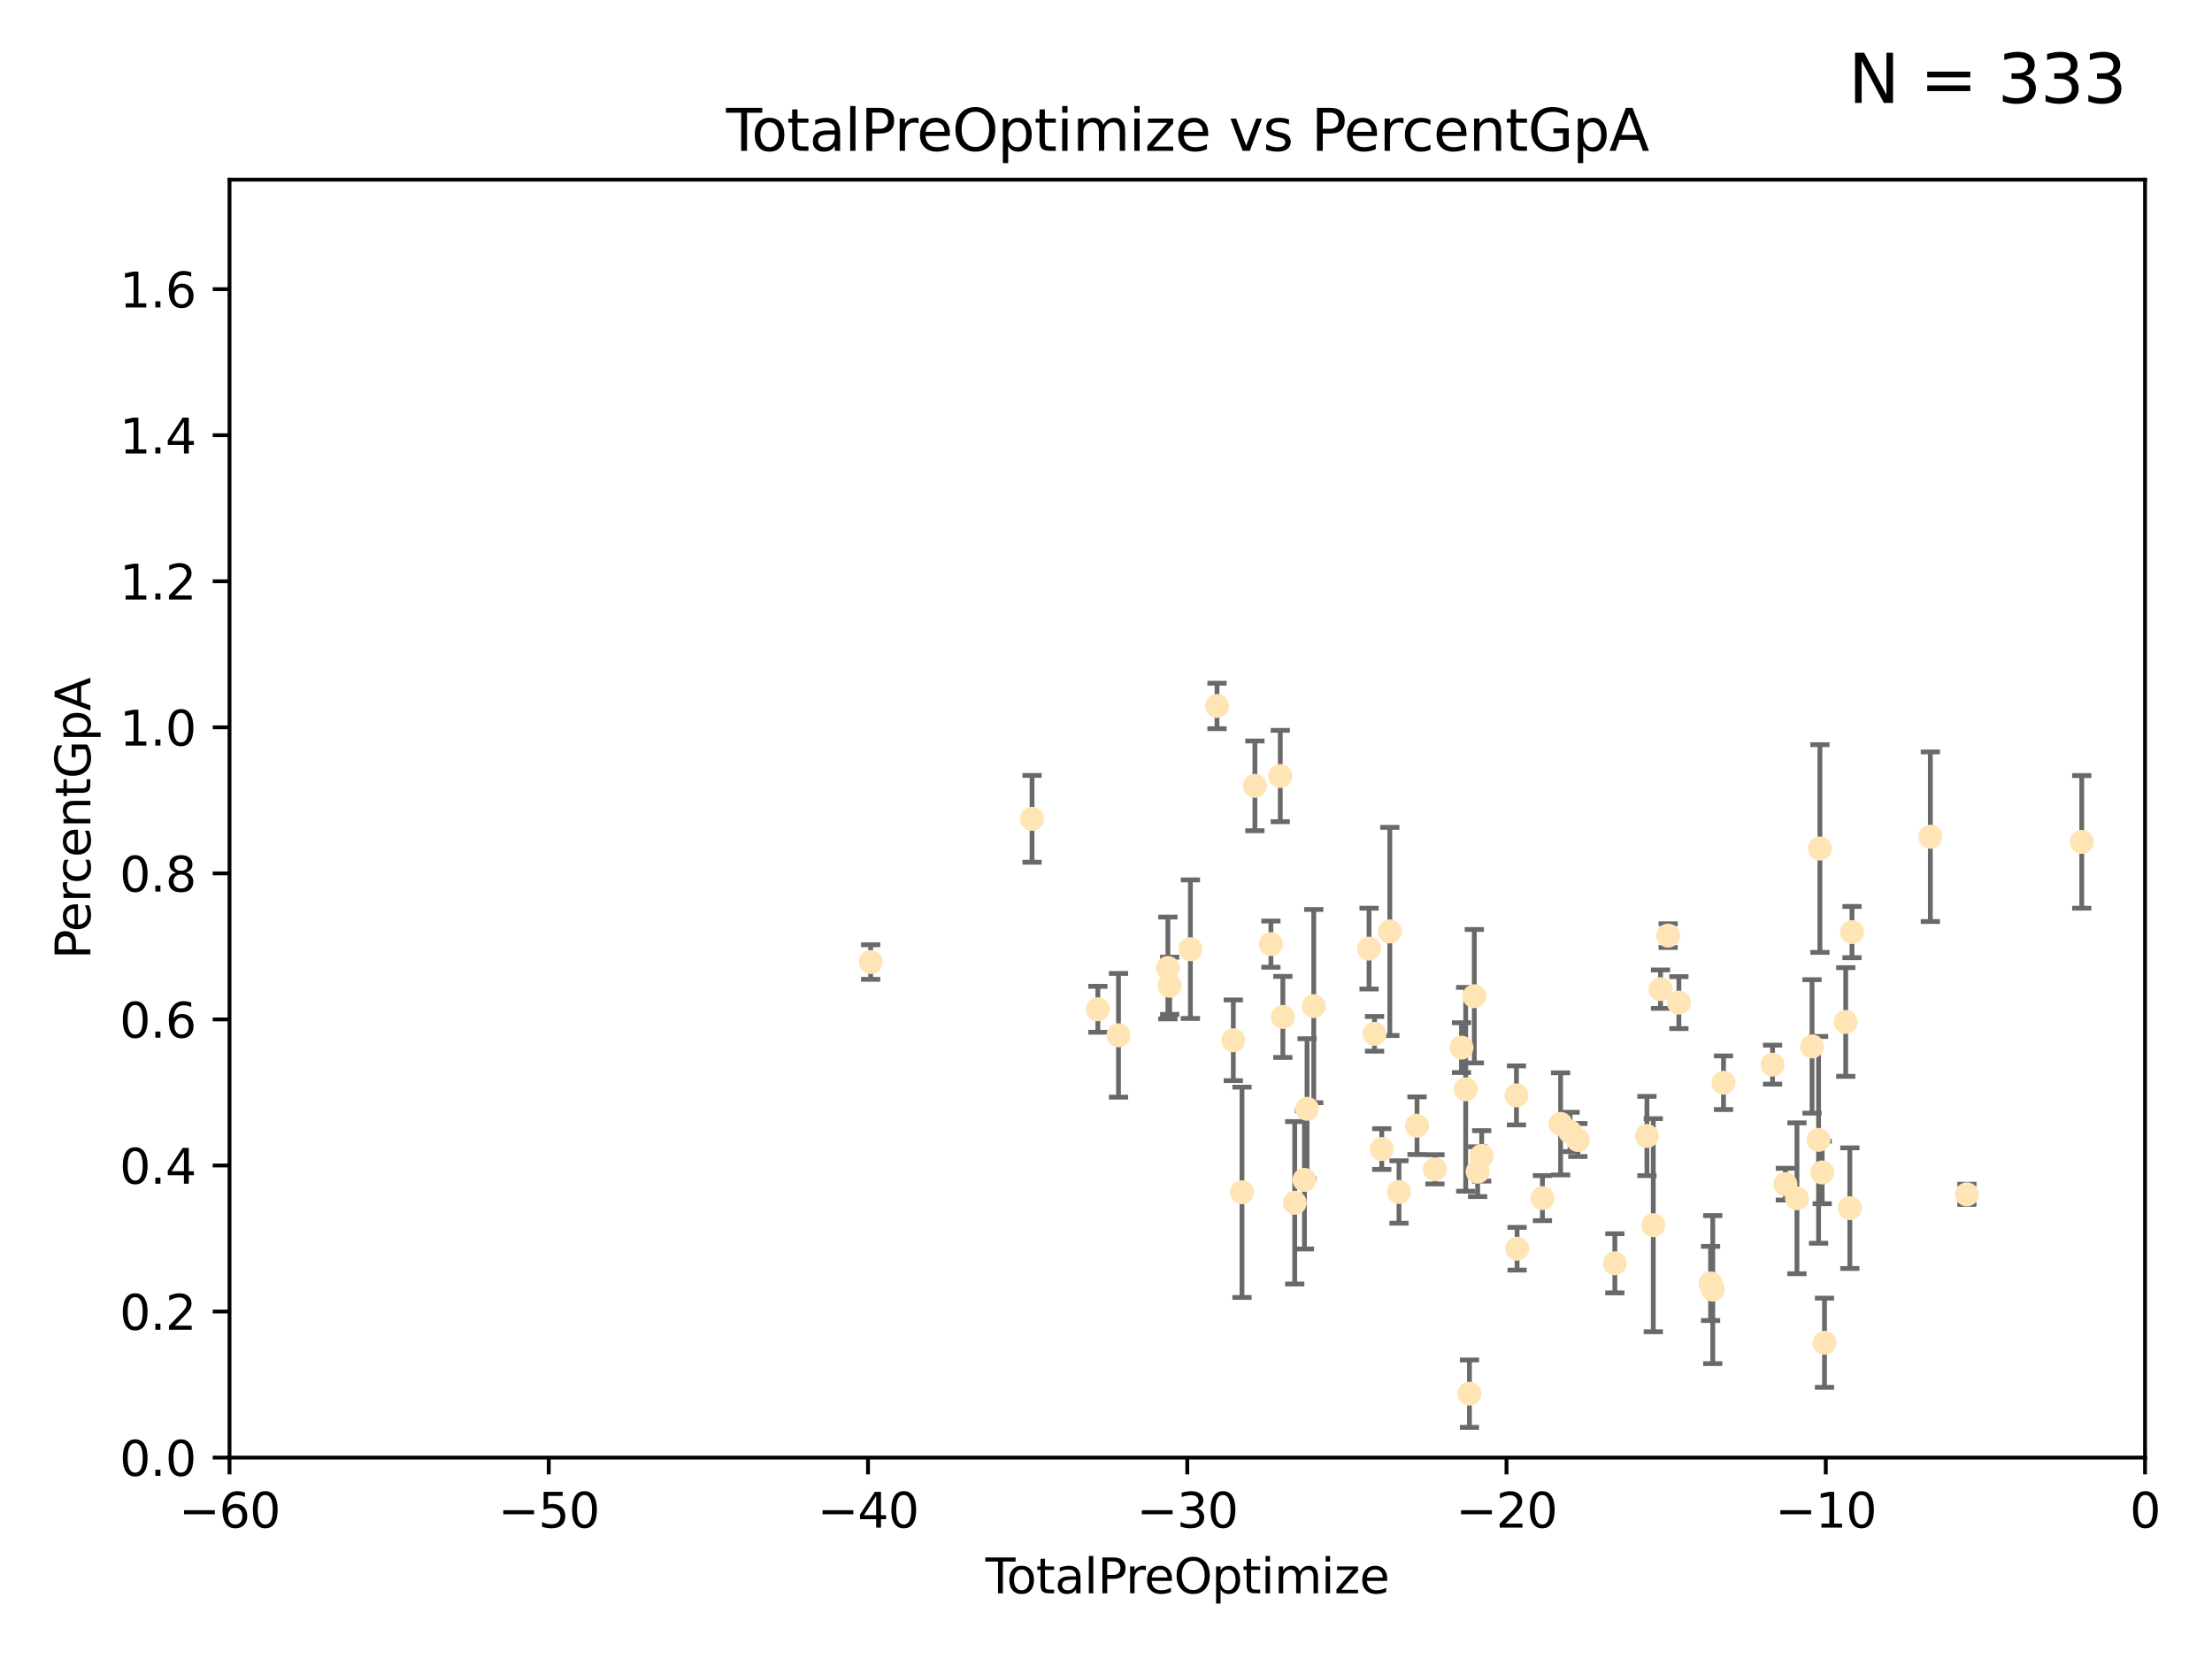 <?xml version="1.0" encoding="utf-8" standalone="no"?>
<!DOCTYPE svg PUBLIC "-//W3C//DTD SVG 1.1//EN"
  "http://www.w3.org/Graphics/SVG/1.1/DTD/svg11.dtd">
<svg xmlns:xlink="http://www.w3.org/1999/xlink" width="460.8pt" height="345.6pt" viewBox="0 0 460.8 345.6" xmlns="http://www.w3.org/2000/svg" version="1.1">
 <defs>
  <style type="text/css">*{stroke-linejoin: round; stroke-linecap: butt}</style>
 </defs>
 <g id="figure_1">
  <g id="patch_1">
   <path d="M 0 345.6 
L 460.8 345.6 
L 460.8 0 
L 0 0 
z
" style="fill: #ffffff"/>
  </g>
  <g id="axes_1">
   <g id="patch_2">
    <path d="M 47.81 303.64 
L 446.85 303.64 
L 446.85 37.422 
L 47.81 37.422 
z
" style="fill: #ffffff"/>
   </g>
   <g id="PathCollection_1">
    <defs>
     <path id="me59d0c3937" d="M 0 1.118 
C 0.297 1.118 0.581 1 0.791 0.791 
C 1 0.581 1.118 0.297 1.118 0 
C 1.118 -0.297 1 -0.581 0.791 -0.791 
C 0.581 -1 0.297 -1.118 0 -1.118 
C -0.297 -1.118 -0.581 -1 -0.791 -0.791 
C -1 -0.581 -1.118 -0.297 -1.118 0 
C -1.118 0.297 -1 0.581 -0.791 0.791 
C -0.581 1 -0.297 1.118 0 1.118 
z
" style="stroke: #ffe4b5"/>
    </defs>
    <g clip-path="url(#pbef6b4d87b)">
     <use xlink:href="#me59d0c3937" x="181.378" y="200.41" style="fill: #ffe4b5; stroke: #ffe4b5"/>
     <use xlink:href="#me59d0c3937" x="214.992" y="170.572" style="fill: #ffe4b5; stroke: #ffe4b5"/>
     <use xlink:href="#me59d0c3937" x="228.701" y="210.251" style="fill: #ffe4b5; stroke: #ffe4b5"/>
     <use xlink:href="#me59d0c3937" x="233.003" y="215.668" style="fill: #ffe4b5; stroke: #ffe4b5"/>
     <use xlink:href="#me59d0c3937" x="243.292" y="201.648" style="fill: #ffe4b5; stroke: #ffe4b5"/>
     <use xlink:href="#me59d0c3937" x="243.666" y="205.355" style="fill: #ffe4b5; stroke: #ffe4b5"/>
     <use xlink:href="#me59d0c3937" x="247.983" y="197.733" style="fill: #ffe4b5; stroke: #ffe4b5"/>
     <use xlink:href="#me59d0c3937" x="253.525" y="147.062" style="fill: #ffe4b5; stroke: #ffe4b5"/>
     <use xlink:href="#me59d0c3937" x="256.919" y="216.71" style="fill: #ffe4b5; stroke: #ffe4b5"/>
     <use xlink:href="#me59d0c3937" x="258.728" y="248.376" style="fill: #ffe4b5; stroke: #ffe4b5"/>
     <use xlink:href="#me59d0c3937" x="261.418" y="163.708" style="fill: #ffe4b5; stroke: #ffe4b5"/>
     <use xlink:href="#me59d0c3937" x="264.755" y="196.679" style="fill: #ffe4b5; stroke: #ffe4b5"/>
     <use xlink:href="#me59d0c3937" x="266.703" y="161.658" style="fill: #ffe4b5; stroke: #ffe4b5"/>
     <use xlink:href="#me59d0c3937" x="267.243" y="211.843" style="fill: #ffe4b5; stroke: #ffe4b5"/>
     <use xlink:href="#me59d0c3937" x="269.713" y="250.561" style="fill: #ffe4b5; stroke: #ffe4b5"/>
     <use xlink:href="#me59d0c3937" x="271.74" y="245.796" style="fill: #ffe4b5; stroke: #ffe4b5"/>
     <use xlink:href="#me59d0c3937" x="272.283" y="230.977" style="fill: #ffe4b5; stroke: #ffe4b5"/>
     <use xlink:href="#me59d0c3937" x="273.681" y="209.591" style="fill: #ffe4b5; stroke: #ffe4b5"/>
     <use xlink:href="#me59d0c3937" x="285.198" y="197.61" style="fill: #ffe4b5; stroke: #ffe4b5"/>
     <use xlink:href="#me59d0c3937" x="286.339" y="215.367" style="fill: #ffe4b5; stroke: #ffe4b5"/>
     <use xlink:href="#me59d0c3937" x="287.85" y="239.366" style="fill: #ffe4b5; stroke: #ffe4b5"/>
     <use xlink:href="#me59d0c3937" x="289.526" y="194.035" style="fill: #ffe4b5; stroke: #ffe4b5"/>
     <use xlink:href="#me59d0c3937" x="291.439" y="248.309" style="fill: #ffe4b5; stroke: #ffe4b5"/>
     <use xlink:href="#me59d0c3937" x="295.192" y="234.502" style="fill: #ffe4b5; stroke: #ffe4b5"/>
     <use xlink:href="#me59d0c3937" x="298.923" y="243.594" style="fill: #ffe4b5; stroke: #ffe4b5"/>
     <use xlink:href="#me59d0c3937" x="304.454" y="218.241" style="fill: #ffe4b5; stroke: #ffe4b5"/>
     <use xlink:href="#me59d0c3937" x="305.334" y="226.923" style="fill: #ffe4b5; stroke: #ffe4b5"/>
     <use xlink:href="#me59d0c3937" x="306.112" y="290.323" style="fill: #ffe4b5; stroke: #ffe4b5"/>
     <use xlink:href="#me59d0c3937" x="307.125" y="207.528" style="fill: #ffe4b5; stroke: #ffe4b5"/>
     <use xlink:href="#me59d0c3937" x="307.82" y="244.083" style="fill: #ffe4b5; stroke: #ffe4b5"/>
     <use xlink:href="#me59d0c3937" x="308.661" y="240.789" style="fill: #ffe4b5; stroke: #ffe4b5"/>
     <use xlink:href="#me59d0c3937" x="315.908" y="228.188" style="fill: #ffe4b5; stroke: #ffe4b5"/>
     <use xlink:href="#me59d0c3937" x="316.039" y="260.131" style="fill: #ffe4b5; stroke: #ffe4b5"/>
     <use xlink:href="#me59d0c3937" x="321.32" y="249.59" style="fill: #ffe4b5; stroke: #ffe4b5"/>
     <use xlink:href="#me59d0c3937" x="325.1" y="234.125" style="fill: #ffe4b5; stroke: #ffe4b5"/>
     <use xlink:href="#me59d0c3937" x="327.077" y="235.797" style="fill: #ffe4b5; stroke: #ffe4b5"/>
     <use xlink:href="#me59d0c3937" x="328.7" y="237.487" style="fill: #ffe4b5; stroke: #ffe4b5"/>
     <use xlink:href="#me59d0c3937" x="336.402" y="263.17" style="fill: #ffe4b5; stroke: #ffe4b5"/>
     <use xlink:href="#me59d0c3937" x="343.086" y="236.646" style="fill: #ffe4b5; stroke: #ffe4b5"/>
     <use xlink:href="#me59d0c3937" x="344.41" y="255.233" style="fill: #ffe4b5; stroke: #ffe4b5"/>
     <use xlink:href="#me59d0c3937" x="345.917" y="206.057" style="fill: #ffe4b5; stroke: #ffe4b5"/>
     <use xlink:href="#me59d0c3937" x="347.502" y="194.904" style="fill: #ffe4b5; stroke: #ffe4b5"/>
     <use xlink:href="#me59d0c3937" x="349.743" y="208.863" style="fill: #ffe4b5; stroke: #ffe4b5"/>
     <use xlink:href="#me59d0c3937" x="356.347" y="267.363" style="fill: #ffe4b5; stroke: #ffe4b5"/>
     <use xlink:href="#me59d0c3937" x="356.797" y="268.651" style="fill: #ffe4b5; stroke: #ffe4b5"/>
     <use xlink:href="#me59d0c3937" x="359.036" y="225.551" style="fill: #ffe4b5; stroke: #ffe4b5"/>
     <use xlink:href="#me59d0c3937" x="369.255" y="221.789" style="fill: #ffe4b5; stroke: #ffe4b5"/>
     <use xlink:href="#me59d0c3937" x="371.926" y="246.681" style="fill: #ffe4b5; stroke: #ffe4b5"/>
     <use xlink:href="#me59d0c3937" x="374.339" y="249.629" style="fill: #ffe4b5; stroke: #ffe4b5"/>
     <use xlink:href="#me59d0c3937" x="377.482" y="217.983" style="fill: #ffe4b5; stroke: #ffe4b5"/>
     <use xlink:href="#me59d0c3937" x="378.841" y="237.451" style="fill: #ffe4b5; stroke: #ffe4b5"/>
     <use xlink:href="#me59d0c3937" x="379.121" y="176.762" style="fill: #ffe4b5; stroke: #ffe4b5"/>
     <use xlink:href="#me59d0c3937" x="379.593" y="244.246" style="fill: #ffe4b5; stroke: #ffe4b5"/>
     <use xlink:href="#me59d0c3937" x="380.079" y="279.719" style="fill: #ffe4b5; stroke: #ffe4b5"/>
     <use xlink:href="#me59d0c3937" x="384.499" y="212.898" style="fill: #ffe4b5; stroke: #ffe4b5"/>
     <use xlink:href="#me59d0c3937" x="385.357" y="251.683" style="fill: #ffe4b5; stroke: #ffe4b5"/>
     <use xlink:href="#me59d0c3937" x="385.805" y="194.169" style="fill: #ffe4b5; stroke: #ffe4b5"/>
     <use xlink:href="#me59d0c3937" x="402.125" y="174.306" style="fill: #ffe4b5; stroke: #ffe4b5"/>
     <use xlink:href="#me59d0c3937" x="409.74" y="248.804" style="fill: #ffe4b5; stroke: #ffe4b5"/>
     <use xlink:href="#me59d0c3937" x="433.669" y="175.378" style="fill: #ffe4b5; stroke: #ffe4b5"/>
    </g>
   </g>
   <g id="matplotlib.axis_1">
    <g id="xtick_1">
     <g id="line2d_1">
      <defs>
       <path id="m0349741773" d="M 0 0 
L 0 3.5 
" style="stroke: #000000; stroke-width: 0.8"/>
      </defs>
      <g>
       <use xlink:href="#m0349741773" x="47.81" y="303.64" style="stroke: #000000; stroke-width: 0.8"/>
      </g>
     </g>
     <g id="text_1">
      <!-- −60 -->
      <g transform="translate(37.258 318.238)scale(0.1 -0.1)">
       <defs>
        <path id="DejaVuSans-2212" d="M 678 2272 
L 4684 2272 
L 4684 1741 
L 678 1741 
L 678 2272 
z
" transform="scale(0.016)"/>
        <path id="DejaVuSans-36" d="M 2113 2584 
Q 1688 2584 1439 2293 
Q 1191 2003 1191 1497 
Q 1191 994 1439 701 
Q 1688 409 2113 409 
Q 2538 409 2786 701 
Q 3034 994 3034 1497 
Q 3034 2003 2786 2293 
Q 2538 2584 2113 2584 
z
M 3366 4563 
L 3366 3988 
Q 3128 4100 2886 4159 
Q 2644 4219 2406 4219 
Q 1781 4219 1451 3797 
Q 1122 3375 1075 2522 
Q 1259 2794 1537 2939 
Q 1816 3084 2150 3084 
Q 2853 3084 3261 2657 
Q 3669 2231 3669 1497 
Q 3669 778 3244 343 
Q 2819 -91 2113 -91 
Q 1303 -91 875 529 
Q 447 1150 447 2328 
Q 447 3434 972 4092 
Q 1497 4750 2381 4750 
Q 2619 4750 2861 4703 
Q 3103 4656 3366 4563 
z
" transform="scale(0.016)"/>
        <path id="DejaVuSans-30" d="M 2034 4250 
Q 1547 4250 1301 3770 
Q 1056 3291 1056 2328 
Q 1056 1369 1301 889 
Q 1547 409 2034 409 
Q 2525 409 2770 889 
Q 3016 1369 3016 2328 
Q 3016 3291 2770 3770 
Q 2525 4250 2034 4250 
z
M 2034 4750 
Q 2819 4750 3233 4129 
Q 3647 3509 3647 2328 
Q 3647 1150 3233 529 
Q 2819 -91 2034 -91 
Q 1250 -91 836 529 
Q 422 1150 422 2328 
Q 422 3509 836 4129 
Q 1250 4750 2034 4750 
z
" transform="scale(0.016)"/>
       </defs>
       <use xlink:href="#DejaVuSans-2212"/>
       <use xlink:href="#DejaVuSans-36" x="83.789"/>
       <use xlink:href="#DejaVuSans-30" x="147.412"/>
      </g>
     </g>
    </g>
    <g id="xtick_2">
     <g id="line2d_2">
      <g>
       <use xlink:href="#m0349741773" x="114.317" y="303.64" style="stroke: #000000; stroke-width: 0.8"/>
      </g>
     </g>
     <g id="text_2">
      <!-- −50 -->
      <g transform="translate(103.764 318.238)scale(0.1 -0.1)">
       <defs>
        <path id="DejaVuSans-35" d="M 691 4666 
L 3169 4666 
L 3169 4134 
L 1269 4134 
L 1269 2991 
Q 1406 3038 1543 3061 
Q 1681 3084 1819 3084 
Q 2600 3084 3056 2656 
Q 3513 2228 3513 1497 
Q 3513 744 3044 326 
Q 2575 -91 1722 -91 
Q 1428 -91 1123 -41 
Q 819 9 494 109 
L 494 744 
Q 775 591 1075 516 
Q 1375 441 1709 441 
Q 2250 441 2565 725 
Q 2881 1009 2881 1497 
Q 2881 1984 2565 2268 
Q 2250 2553 1709 2553 
Q 1456 2553 1204 2497 
Q 953 2441 691 2322 
L 691 4666 
z
" transform="scale(0.016)"/>
       </defs>
       <use xlink:href="#DejaVuSans-2212"/>
       <use xlink:href="#DejaVuSans-35" x="83.789"/>
       <use xlink:href="#DejaVuSans-30" x="147.412"/>
      </g>
     </g>
    </g>
    <g id="xtick_3">
     <g id="line2d_3">
      <g>
       <use xlink:href="#m0349741773" x="180.823" y="303.64" style="stroke: #000000; stroke-width: 0.8"/>
      </g>
     </g>
     <g id="text_3">
      <!-- −40 -->
      <g transform="translate(170.271 318.238)scale(0.1 -0.1)">
       <defs>
        <path id="DejaVuSans-34" d="M 2419 4116 
L 825 1625 
L 2419 1625 
L 2419 4116 
z
M 2253 4666 
L 3047 4666 
L 3047 1625 
L 3713 1625 
L 3713 1100 
L 3047 1100 
L 3047 0 
L 2419 0 
L 2419 1100 
L 313 1100 
L 313 1709 
L 2253 4666 
z
" transform="scale(0.016)"/>
       </defs>
       <use xlink:href="#DejaVuSans-2212"/>
       <use xlink:href="#DejaVuSans-34" x="83.789"/>
       <use xlink:href="#DejaVuSans-30" x="147.412"/>
      </g>
     </g>
    </g>
    <g id="xtick_4">
     <g id="line2d_4">
      <g>
       <use xlink:href="#m0349741773" x="247.33" y="303.64" style="stroke: #000000; stroke-width: 0.8"/>
      </g>
     </g>
     <g id="text_4">
      <!-- −30 -->
      <g transform="translate(236.778 318.238)scale(0.1 -0.1)">
       <defs>
        <path id="DejaVuSans-33" d="M 2597 2516 
Q 3050 2419 3304 2112 
Q 3559 1806 3559 1356 
Q 3559 666 3084 287 
Q 2609 -91 1734 -91 
Q 1441 -91 1130 -33 
Q 819 25 488 141 
L 488 750 
Q 750 597 1062 519 
Q 1375 441 1716 441 
Q 2309 441 2620 675 
Q 2931 909 2931 1356 
Q 2931 1769 2642 2001 
Q 2353 2234 1838 2234 
L 1294 2234 
L 1294 2753 
L 1863 2753 
Q 2328 2753 2575 2939 
Q 2822 3125 2822 3475 
Q 2822 3834 2567 4026 
Q 2313 4219 1838 4219 
Q 1578 4219 1281 4162 
Q 984 4106 628 3988 
L 628 4550 
Q 988 4650 1302 4700 
Q 1616 4750 1894 4750 
Q 2613 4750 3031 4423 
Q 3450 4097 3450 3541 
Q 3450 3153 3228 2886 
Q 3006 2619 2597 2516 
z
" transform="scale(0.016)"/>
       </defs>
       <use xlink:href="#DejaVuSans-2212"/>
       <use xlink:href="#DejaVuSans-33" x="83.789"/>
       <use xlink:href="#DejaVuSans-30" x="147.412"/>
      </g>
     </g>
    </g>
    <g id="xtick_5">
     <g id="line2d_5">
      <g>
       <use xlink:href="#m0349741773" x="313.837" y="303.64" style="stroke: #000000; stroke-width: 0.8"/>
      </g>
     </g>
     <g id="text_5">
      <!-- −20 -->
      <g transform="translate(303.284 318.238)scale(0.1 -0.1)">
       <defs>
        <path id="DejaVuSans-32" d="M 1228 531 
L 3431 531 
L 3431 0 
L 469 0 
L 469 531 
Q 828 903 1448 1529 
Q 2069 2156 2228 2338 
Q 2531 2678 2651 2914 
Q 2772 3150 2772 3378 
Q 2772 3750 2511 3984 
Q 2250 4219 1831 4219 
Q 1534 4219 1204 4116 
Q 875 4013 500 3803 
L 500 4441 
Q 881 4594 1212 4672 
Q 1544 4750 1819 4750 
Q 2544 4750 2975 4387 
Q 3406 4025 3406 3419 
Q 3406 3131 3298 2873 
Q 3191 2616 2906 2266 
Q 2828 2175 2409 1742 
Q 1991 1309 1228 531 
z
" transform="scale(0.016)"/>
       </defs>
       <use xlink:href="#DejaVuSans-2212"/>
       <use xlink:href="#DejaVuSans-32" x="83.789"/>
       <use xlink:href="#DejaVuSans-30" x="147.412"/>
      </g>
     </g>
    </g>
    <g id="xtick_6">
     <g id="line2d_6">
      <g>
       <use xlink:href="#m0349741773" x="380.343" y="303.64" style="stroke: #000000; stroke-width: 0.8"/>
      </g>
     </g>
     <g id="text_6">
      <!-- −10 -->
      <g transform="translate(369.791 318.238)scale(0.1 -0.1)">
       <defs>
        <path id="DejaVuSans-31" d="M 794 531 
L 1825 531 
L 1825 4091 
L 703 3866 
L 703 4441 
L 1819 4666 
L 2450 4666 
L 2450 531 
L 3481 531 
L 3481 0 
L 794 0 
L 794 531 
z
" transform="scale(0.016)"/>
       </defs>
       <use xlink:href="#DejaVuSans-2212"/>
       <use xlink:href="#DejaVuSans-31" x="83.789"/>
       <use xlink:href="#DejaVuSans-30" x="147.412"/>
      </g>
     </g>
    </g>
    <g id="xtick_7">
     <g id="line2d_7">
      <g>
       <use xlink:href="#m0349741773" x="446.85" y="303.64" style="stroke: #000000; stroke-width: 0.8"/>
      </g>
     </g>
     <g id="text_7">
      <!-- 0 -->
      <g transform="translate(443.669 318.238)scale(0.1 -0.1)">
       <use xlink:href="#DejaVuSans-30"/>
      </g>
     </g>
    </g>
    <g id="text_8">
     <!-- TotalPreOptimize -->
     <g transform="translate(205.287 331.917)scale(0.1 -0.1)">
      <defs>
       <path id="DejaVuSans-54" d="M -19 4666 
L 3928 4666 
L 3928 4134 
L 2272 4134 
L 2272 0 
L 1638 0 
L 1638 4134 
L -19 4134 
L -19 4666 
z
" transform="scale(0.016)"/>
       <path id="DejaVuSans-6f" d="M 1959 3097 
Q 1497 3097 1228 2736 
Q 959 2375 959 1747 
Q 959 1119 1226 758 
Q 1494 397 1959 397 
Q 2419 397 2687 759 
Q 2956 1122 2956 1747 
Q 2956 2369 2687 2733 
Q 2419 3097 1959 3097 
z
M 1959 3584 
Q 2709 3584 3137 3096 
Q 3566 2609 3566 1747 
Q 3566 888 3137 398 
Q 2709 -91 1959 -91 
Q 1206 -91 779 398 
Q 353 888 353 1747 
Q 353 2609 779 3096 
Q 1206 3584 1959 3584 
z
" transform="scale(0.016)"/>
       <path id="DejaVuSans-74" d="M 1172 4494 
L 1172 3500 
L 2356 3500 
L 2356 3053 
L 1172 3053 
L 1172 1153 
Q 1172 725 1289 603 
Q 1406 481 1766 481 
L 2356 481 
L 2356 0 
L 1766 0 
Q 1100 0 847 248 
Q 594 497 594 1153 
L 594 3053 
L 172 3053 
L 172 3500 
L 594 3500 
L 594 4494 
L 1172 4494 
z
" transform="scale(0.016)"/>
       <path id="DejaVuSans-61" d="M 2194 1759 
Q 1497 1759 1228 1600 
Q 959 1441 959 1056 
Q 959 750 1161 570 
Q 1363 391 1709 391 
Q 2188 391 2477 730 
Q 2766 1069 2766 1631 
L 2766 1759 
L 2194 1759 
z
M 3341 1997 
L 3341 0 
L 2766 0 
L 2766 531 
Q 2569 213 2275 61 
Q 1981 -91 1556 -91 
Q 1019 -91 701 211 
Q 384 513 384 1019 
Q 384 1609 779 1909 
Q 1175 2209 1959 2209 
L 2766 2209 
L 2766 2266 
Q 2766 2663 2505 2880 
Q 2244 3097 1772 3097 
Q 1472 3097 1187 3025 
Q 903 2953 641 2809 
L 641 3341 
Q 956 3463 1253 3523 
Q 1550 3584 1831 3584 
Q 2591 3584 2966 3190 
Q 3341 2797 3341 1997 
z
" transform="scale(0.016)"/>
       <path id="DejaVuSans-6c" d="M 603 4863 
L 1178 4863 
L 1178 0 
L 603 0 
L 603 4863 
z
" transform="scale(0.016)"/>
       <path id="DejaVuSans-50" d="M 1259 4147 
L 1259 2394 
L 2053 2394 
Q 2494 2394 2734 2622 
Q 2975 2850 2975 3272 
Q 2975 3691 2734 3919 
Q 2494 4147 2053 4147 
L 1259 4147 
z
M 628 4666 
L 2053 4666 
Q 2838 4666 3239 4311 
Q 3641 3956 3641 3272 
Q 3641 2581 3239 2228 
Q 2838 1875 2053 1875 
L 1259 1875 
L 1259 0 
L 628 0 
L 628 4666 
z
" transform="scale(0.016)"/>
       <path id="DejaVuSans-72" d="M 2631 2963 
Q 2534 3019 2420 3045 
Q 2306 3072 2169 3072 
Q 1681 3072 1420 2755 
Q 1159 2438 1159 1844 
L 1159 0 
L 581 0 
L 581 3500 
L 1159 3500 
L 1159 2956 
Q 1341 3275 1631 3429 
Q 1922 3584 2338 3584 
Q 2397 3584 2469 3576 
Q 2541 3569 2628 3553 
L 2631 2963 
z
" transform="scale(0.016)"/>
       <path id="DejaVuSans-65" d="M 3597 1894 
L 3597 1613 
L 953 1613 
Q 991 1019 1311 708 
Q 1631 397 2203 397 
Q 2534 397 2845 478 
Q 3156 559 3463 722 
L 3463 178 
Q 3153 47 2828 -22 
Q 2503 -91 2169 -91 
Q 1331 -91 842 396 
Q 353 884 353 1716 
Q 353 2575 817 3079 
Q 1281 3584 2069 3584 
Q 2775 3584 3186 3129 
Q 3597 2675 3597 1894 
z
M 3022 2063 
Q 3016 2534 2758 2815 
Q 2500 3097 2075 3097 
Q 1594 3097 1305 2825 
Q 1016 2553 972 2059 
L 3022 2063 
z
" transform="scale(0.016)"/>
       <path id="DejaVuSans-4f" d="M 2522 4238 
Q 1834 4238 1429 3725 
Q 1025 3213 1025 2328 
Q 1025 1447 1429 934 
Q 1834 422 2522 422 
Q 3209 422 3611 934 
Q 4013 1447 4013 2328 
Q 4013 3213 3611 3725 
Q 3209 4238 2522 4238 
z
M 2522 4750 
Q 3503 4750 4090 4092 
Q 4678 3434 4678 2328 
Q 4678 1225 4090 567 
Q 3503 -91 2522 -91 
Q 1538 -91 948 565 
Q 359 1222 359 2328 
Q 359 3434 948 4092 
Q 1538 4750 2522 4750 
z
" transform="scale(0.016)"/>
       <path id="DejaVuSans-70" d="M 1159 525 
L 1159 -1331 
L 581 -1331 
L 581 3500 
L 1159 3500 
L 1159 2969 
Q 1341 3281 1617 3432 
Q 1894 3584 2278 3584 
Q 2916 3584 3314 3078 
Q 3713 2572 3713 1747 
Q 3713 922 3314 415 
Q 2916 -91 2278 -91 
Q 1894 -91 1617 61 
Q 1341 213 1159 525 
z
M 3116 1747 
Q 3116 2381 2855 2742 
Q 2594 3103 2138 3103 
Q 1681 3103 1420 2742 
Q 1159 2381 1159 1747 
Q 1159 1113 1420 752 
Q 1681 391 2138 391 
Q 2594 391 2855 752 
Q 3116 1113 3116 1747 
z
" transform="scale(0.016)"/>
       <path id="DejaVuSans-69" d="M 603 3500 
L 1178 3500 
L 1178 0 
L 603 0 
L 603 3500 
z
M 603 4863 
L 1178 4863 
L 1178 4134 
L 603 4134 
L 603 4863 
z
" transform="scale(0.016)"/>
       <path id="DejaVuSans-6d" d="M 3328 2828 
Q 3544 3216 3844 3400 
Q 4144 3584 4550 3584 
Q 5097 3584 5394 3201 
Q 5691 2819 5691 2113 
L 5691 0 
L 5113 0 
L 5113 2094 
Q 5113 2597 4934 2840 
Q 4756 3084 4391 3084 
Q 3944 3084 3684 2787 
Q 3425 2491 3425 1978 
L 3425 0 
L 2847 0 
L 2847 2094 
Q 2847 2600 2669 2842 
Q 2491 3084 2119 3084 
Q 1678 3084 1418 2786 
Q 1159 2488 1159 1978 
L 1159 0 
L 581 0 
L 581 3500 
L 1159 3500 
L 1159 2956 
Q 1356 3278 1631 3431 
Q 1906 3584 2284 3584 
Q 2666 3584 2933 3390 
Q 3200 3197 3328 2828 
z
" transform="scale(0.016)"/>
       <path id="DejaVuSans-7a" d="M 353 3500 
L 3084 3500 
L 3084 2975 
L 922 459 
L 3084 459 
L 3084 0 
L 275 0 
L 275 525 
L 2438 3041 
L 353 3041 
L 353 3500 
z
" transform="scale(0.016)"/>
      </defs>
      <use xlink:href="#DejaVuSans-54"/>
      <use xlink:href="#DejaVuSans-6f" x="44.084"/>
      <use xlink:href="#DejaVuSans-74" x="105.266"/>
      <use xlink:href="#DejaVuSans-61" x="144.475"/>
      <use xlink:href="#DejaVuSans-6c" x="205.754"/>
      <use xlink:href="#DejaVuSans-50" x="233.537"/>
      <use xlink:href="#DejaVuSans-72" x="292.09"/>
      <use xlink:href="#DejaVuSans-65" x="330.953"/>
      <use xlink:href="#DejaVuSans-4f" x="392.477"/>
      <use xlink:href="#DejaVuSans-70" x="471.188"/>
      <use xlink:href="#DejaVuSans-74" x="534.664"/>
      <use xlink:href="#DejaVuSans-69" x="573.873"/>
      <use xlink:href="#DejaVuSans-6d" x="601.656"/>
      <use xlink:href="#DejaVuSans-69" x="699.068"/>
      <use xlink:href="#DejaVuSans-7a" x="726.852"/>
      <use xlink:href="#DejaVuSans-65" x="779.342"/>
     </g>
    </g>
   </g>
   <g id="matplotlib.axis_2">
    <g id="ytick_1">
     <g id="line2d_8">
      <defs>
       <path id="m9cd8301918" d="M 0 0 
L -3.5 0 
" style="stroke: #000000; stroke-width: 0.8"/>
      </defs>
      <g>
       <use xlink:href="#m9cd8301918" x="47.81" y="303.64" style="stroke: #000000; stroke-width: 0.8"/>
      </g>
     </g>
     <g id="text_9">
      <!-- 0.0 -->
      <g transform="translate(24.907 307.439)scale(0.1 -0.1)">
       <defs>
        <path id="DejaVuSans-2e" d="M 684 794 
L 1344 794 
L 1344 0 
L 684 0 
L 684 794 
z
" transform="scale(0.016)"/>
       </defs>
       <use xlink:href="#DejaVuSans-30"/>
       <use xlink:href="#DejaVuSans-2e" x="63.623"/>
       <use xlink:href="#DejaVuSans-30" x="95.41"/>
      </g>
     </g>
    </g>
    <g id="ytick_2">
     <g id="line2d_9">
      <g>
       <use xlink:href="#m9cd8301918" x="47.81" y="273.215" style="stroke: #000000; stroke-width: 0.8"/>
      </g>
     </g>
     <g id="text_10">
      <!-- 0.2 -->
      <g transform="translate(24.907 277.014)scale(0.1 -0.1)">
       <use xlink:href="#DejaVuSans-30"/>
       <use xlink:href="#DejaVuSans-2e" x="63.623"/>
       <use xlink:href="#DejaVuSans-32" x="95.41"/>
      </g>
     </g>
    </g>
    <g id="ytick_3">
     <g id="line2d_10">
      <g>
       <use xlink:href="#m9cd8301918" x="47.81" y="242.79" style="stroke: #000000; stroke-width: 0.8"/>
      </g>
     </g>
     <g id="text_11">
      <!-- 0.4 -->
      <g transform="translate(24.907 246.589)scale(0.1 -0.1)">
       <use xlink:href="#DejaVuSans-30"/>
       <use xlink:href="#DejaVuSans-2e" x="63.623"/>
       <use xlink:href="#DejaVuSans-34" x="95.41"/>
      </g>
     </g>
    </g>
    <g id="ytick_4">
     <g id="line2d_11">
      <g>
       <use xlink:href="#m9cd8301918" x="47.81" y="212.365" style="stroke: #000000; stroke-width: 0.8"/>
      </g>
     </g>
     <g id="text_12">
      <!-- 0.6 -->
      <g transform="translate(24.907 216.164)scale(0.1 -0.1)">
       <use xlink:href="#DejaVuSans-30"/>
       <use xlink:href="#DejaVuSans-2e" x="63.623"/>
       <use xlink:href="#DejaVuSans-36" x="95.41"/>
      </g>
     </g>
    </g>
    <g id="ytick_5">
     <g id="line2d_12">
      <g>
       <use xlink:href="#m9cd8301918" x="47.81" y="181.94" style="stroke: #000000; stroke-width: 0.8"/>
      </g>
     </g>
     <g id="text_13">
      <!-- 0.8 -->
      <g transform="translate(24.907 185.739)scale(0.1 -0.1)">
       <defs>
        <path id="DejaVuSans-38" d="M 2034 2216 
Q 1584 2216 1326 1975 
Q 1069 1734 1069 1313 
Q 1069 891 1326 650 
Q 1584 409 2034 409 
Q 2484 409 2743 651 
Q 3003 894 3003 1313 
Q 3003 1734 2745 1975 
Q 2488 2216 2034 2216 
z
M 1403 2484 
Q 997 2584 770 2862 
Q 544 3141 544 3541 
Q 544 4100 942 4425 
Q 1341 4750 2034 4750 
Q 2731 4750 3128 4425 
Q 3525 4100 3525 3541 
Q 3525 3141 3298 2862 
Q 3072 2584 2669 2484 
Q 3125 2378 3379 2068 
Q 3634 1759 3634 1313 
Q 3634 634 3220 271 
Q 2806 -91 2034 -91 
Q 1263 -91 848 271 
Q 434 634 434 1313 
Q 434 1759 690 2068 
Q 947 2378 1403 2484 
z
M 1172 3481 
Q 1172 3119 1398 2916 
Q 1625 2713 2034 2713 
Q 2441 2713 2670 2916 
Q 2900 3119 2900 3481 
Q 2900 3844 2670 4047 
Q 2441 4250 2034 4250 
Q 1625 4250 1398 4047 
Q 1172 3844 1172 3481 
z
" transform="scale(0.016)"/>
       </defs>
       <use xlink:href="#DejaVuSans-30"/>
       <use xlink:href="#DejaVuSans-2e" x="63.623"/>
       <use xlink:href="#DejaVuSans-38" x="95.41"/>
      </g>
     </g>
    </g>
    <g id="ytick_6">
     <g id="line2d_13">
      <g>
       <use xlink:href="#m9cd8301918" x="47.81" y="151.515" style="stroke: #000000; stroke-width: 0.8"/>
      </g>
     </g>
     <g id="text_14">
      <!-- 1.0 -->
      <g transform="translate(24.907 155.315)scale(0.1 -0.1)">
       <use xlink:href="#DejaVuSans-31"/>
       <use xlink:href="#DejaVuSans-2e" x="63.623"/>
       <use xlink:href="#DejaVuSans-30" x="95.41"/>
      </g>
     </g>
    </g>
    <g id="ytick_7">
     <g id="line2d_14">
      <g>
       <use xlink:href="#m9cd8301918" x="47.81" y="121.09" style="stroke: #000000; stroke-width: 0.8"/>
      </g>
     </g>
     <g id="text_15">
      <!-- 1.2 -->
      <g transform="translate(24.907 124.89)scale(0.1 -0.1)">
       <use xlink:href="#DejaVuSans-31"/>
       <use xlink:href="#DejaVuSans-2e" x="63.623"/>
       <use xlink:href="#DejaVuSans-32" x="95.41"/>
      </g>
     </g>
    </g>
    <g id="ytick_8">
     <g id="line2d_15">
      <g>
       <use xlink:href="#m9cd8301918" x="47.81" y="90.665" style="stroke: #000000; stroke-width: 0.8"/>
      </g>
     </g>
     <g id="text_16">
      <!-- 1.4 -->
      <g transform="translate(24.907 94.465)scale(0.1 -0.1)">
       <use xlink:href="#DejaVuSans-31"/>
       <use xlink:href="#DejaVuSans-2e" x="63.623"/>
       <use xlink:href="#DejaVuSans-34" x="95.41"/>
      </g>
     </g>
    </g>
    <g id="ytick_9">
     <g id="line2d_16">
      <g>
       <use xlink:href="#m9cd8301918" x="47.81" y="60.241" style="stroke: #000000; stroke-width: 0.8"/>
      </g>
     </g>
     <g id="text_17">
      <!-- 1.6 -->
      <g transform="translate(24.907 64.04)scale(0.1 -0.1)">
       <use xlink:href="#DejaVuSans-31"/>
       <use xlink:href="#DejaVuSans-2e" x="63.623"/>
       <use xlink:href="#DejaVuSans-36" x="95.41"/>
      </g>
     </g>
    </g>
    <g id="text_18">
     <!-- PercentGpA -->
     <g transform="translate(18.827 199.807)rotate(-90)scale(0.1 -0.1)">
      <defs>
       <path id="DejaVuSans-63" d="M 3122 3366 
L 3122 2828 
Q 2878 2963 2633 3030 
Q 2388 3097 2138 3097 
Q 1578 3097 1268 2742 
Q 959 2388 959 1747 
Q 959 1106 1268 751 
Q 1578 397 2138 397 
Q 2388 397 2633 464 
Q 2878 531 3122 666 
L 3122 134 
Q 2881 22 2623 -34 
Q 2366 -91 2075 -91 
Q 1284 -91 818 406 
Q 353 903 353 1747 
Q 353 2603 823 3093 
Q 1294 3584 2113 3584 
Q 2378 3584 2631 3529 
Q 2884 3475 3122 3366 
z
" transform="scale(0.016)"/>
       <path id="DejaVuSans-6e" d="M 3513 2113 
L 3513 0 
L 2938 0 
L 2938 2094 
Q 2938 2591 2744 2837 
Q 2550 3084 2163 3084 
Q 1697 3084 1428 2787 
Q 1159 2491 1159 1978 
L 1159 0 
L 581 0 
L 581 3500 
L 1159 3500 
L 1159 2956 
Q 1366 3272 1645 3428 
Q 1925 3584 2291 3584 
Q 2894 3584 3203 3211 
Q 3513 2838 3513 2113 
z
" transform="scale(0.016)"/>
       <path id="DejaVuSans-47" d="M 3809 666 
L 3809 1919 
L 2778 1919 
L 2778 2438 
L 4434 2438 
L 4434 434 
Q 4069 175 3628 42 
Q 3188 -91 2688 -91 
Q 1594 -91 976 548 
Q 359 1188 359 2328 
Q 359 3472 976 4111 
Q 1594 4750 2688 4750 
Q 3144 4750 3555 4637 
Q 3966 4525 4313 4306 
L 4313 3634 
Q 3963 3931 3569 4081 
Q 3175 4231 2741 4231 
Q 1884 4231 1454 3753 
Q 1025 3275 1025 2328 
Q 1025 1384 1454 906 
Q 1884 428 2741 428 
Q 3075 428 3337 486 
Q 3600 544 3809 666 
z
" transform="scale(0.016)"/>
       <path id="DejaVuSans-41" d="M 2188 4044 
L 1331 1722 
L 3047 1722 
L 2188 4044 
z
M 1831 4666 
L 2547 4666 
L 4325 0 
L 3669 0 
L 3244 1197 
L 1141 1197 
L 716 0 
L 50 0 
L 1831 4666 
z
" transform="scale(0.016)"/>
      </defs>
      <use xlink:href="#DejaVuSans-50"/>
      <use xlink:href="#DejaVuSans-65" x="56.678"/>
      <use xlink:href="#DejaVuSans-72" x="118.201"/>
      <use xlink:href="#DejaVuSans-63" x="157.064"/>
      <use xlink:href="#DejaVuSans-65" x="212.045"/>
      <use xlink:href="#DejaVuSans-6e" x="273.568"/>
      <use xlink:href="#DejaVuSans-74" x="336.947"/>
      <use xlink:href="#DejaVuSans-47" x="376.156"/>
      <use xlink:href="#DejaVuSans-70" x="453.646"/>
      <use xlink:href="#DejaVuSans-41" x="517.123"/>
     </g>
    </g>
   </g>
   <g id="LineCollection_1">
    <path d="M 181.378 204.013 
L 181.378 196.807 
" clip-path="url(#pbef6b4d87b)" style="fill: none; stroke: #696969"/>
    <path d="M 214.992 179.614 
L 214.992 161.53 
" clip-path="url(#pbef6b4d87b)" style="fill: none; stroke: #696969"/>
    <path d="M 228.701 215.036 
L 228.701 205.466 
" clip-path="url(#pbef6b4d87b)" style="fill: none; stroke: #696969"/>
    <path d="M 233.003 228.556 
L 233.003 202.779 
" clip-path="url(#pbef6b4d87b)" style="fill: none; stroke: #696969"/>
    <path d="M 243.292 212.254 
L 243.292 191.042 
" clip-path="url(#pbef6b4d87b)" style="fill: none; stroke: #696969"/>
    <path d="M 243.666 211.314 
L 243.666 199.395 
" clip-path="url(#pbef6b4d87b)" style="fill: none; stroke: #696969"/>
    <path d="M 247.983 212.165 
L 247.983 183.302 
" clip-path="url(#pbef6b4d87b)" style="fill: none; stroke: #696969"/>
    <path d="M 253.525 151.8 
L 253.525 142.323 
" clip-path="url(#pbef6b4d87b)" style="fill: none; stroke: #696969"/>
    <path d="M 256.919 225.115 
L 256.919 208.305 
" clip-path="url(#pbef6b4d87b)" style="fill: none; stroke: #696969"/>
    <path d="M 258.728 270.282 
L 258.728 226.47 
" clip-path="url(#pbef6b4d87b)" style="fill: none; stroke: #696969"/>
    <path d="M 261.418 173.053 
L 261.418 154.362 
" clip-path="url(#pbef6b4d87b)" style="fill: none; stroke: #696969"/>
    <path d="M 264.755 201.489 
L 264.755 191.868 
" clip-path="url(#pbef6b4d87b)" style="fill: none; stroke: #696969"/>
    <path d="M 266.703 171.172 
L 266.703 152.145 
" clip-path="url(#pbef6b4d87b)" style="fill: none; stroke: #696969"/>
    <path d="M 267.243 220.281 
L 267.243 203.405 
" clip-path="url(#pbef6b4d87b)" style="fill: none; stroke: #696969"/>
    <path d="M 269.713 267.477 
L 269.713 233.644 
" clip-path="url(#pbef6b4d87b)" style="fill: none; stroke: #696969"/>
    <path d="M 271.74 260.184 
L 271.74 231.408 
" clip-path="url(#pbef6b4d87b)" style="fill: none; stroke: #696969"/>
    <path d="M 272.283 245.57 
L 272.283 216.383 
" clip-path="url(#pbef6b4d87b)" style="fill: none; stroke: #696969"/>
    <path d="M 273.681 229.715 
L 273.681 189.466 
" clip-path="url(#pbef6b4d87b)" style="fill: none; stroke: #696969"/>
    <path d="M 285.198 206.027 
L 285.198 189.193 
" clip-path="url(#pbef6b4d87b)" style="fill: none; stroke: #696969"/>
    <path d="M 286.339 218.976 
L 286.339 211.757 
" clip-path="url(#pbef6b4d87b)" style="fill: none; stroke: #696969"/>
    <path d="M 287.85 243.608 
L 287.85 235.124 
" clip-path="url(#pbef6b4d87b)" style="fill: none; stroke: #696969"/>
    <path d="M 289.526 215.718 
L 289.526 172.353 
" clip-path="url(#pbef6b4d87b)" style="fill: none; stroke: #696969"/>
    <path d="M 291.439 254.81 
L 291.439 241.808 
" clip-path="url(#pbef6b4d87b)" style="fill: none; stroke: #696969"/>
    <path d="M 295.192 240.504 
L 295.192 228.5 
" clip-path="url(#pbef6b4d87b)" style="fill: none; stroke: #696969"/>
    <path d="M 298.923 246.639 
L 298.923 240.549 
" clip-path="url(#pbef6b4d87b)" style="fill: none; stroke: #696969"/>
    <path d="M 304.454 223.424 
L 304.454 213.058 
" clip-path="url(#pbef6b4d87b)" style="fill: none; stroke: #696969"/>
    <path d="M 305.334 248.15 
L 305.334 205.696 
" clip-path="url(#pbef6b4d87b)" style="fill: none; stroke: #696969"/>
    <path d="M 306.112 297.345 
L 306.112 283.302 
" clip-path="url(#pbef6b4d87b)" style="fill: none; stroke: #696969"/>
    <path d="M 307.125 221.424 
L 307.125 193.632 
" clip-path="url(#pbef6b4d87b)" style="fill: none; stroke: #696969"/>
    <path d="M 307.82 249.268 
L 307.82 238.898 
" clip-path="url(#pbef6b4d87b)" style="fill: none; stroke: #696969"/>
    <path d="M 308.661 246.042 
L 308.661 235.536 
" clip-path="url(#pbef6b4d87b)" style="fill: none; stroke: #696969"/>
    <path d="M 315.908 234.341 
L 315.908 222.034 
" clip-path="url(#pbef6b4d87b)" style="fill: none; stroke: #696969"/>
    <path d="M 316.039 264.577 
L 316.039 255.684 
" clip-path="url(#pbef6b4d87b)" style="fill: none; stroke: #696969"/>
    <path d="M 321.32 254.285 
L 321.32 244.894 
" clip-path="url(#pbef6b4d87b)" style="fill: none; stroke: #696969"/>
    <path d="M 325.1 244.759 
L 325.1 223.491 
" clip-path="url(#pbef6b4d87b)" style="fill: none; stroke: #696969"/>
    <path d="M 327.077 239.889 
L 327.077 231.705 
" clip-path="url(#pbef6b4d87b)" style="fill: none; stroke: #696969"/>
    <path d="M 328.7 240.923 
L 328.7 234.05 
" clip-path="url(#pbef6b4d87b)" style="fill: none; stroke: #696969"/>
    <path d="M 336.402 269.327 
L 336.402 257.013 
" clip-path="url(#pbef6b4d87b)" style="fill: none; stroke: #696969"/>
    <path d="M 343.086 244.904 
L 343.086 228.388 
" clip-path="url(#pbef6b4d87b)" style="fill: none; stroke: #696969"/>
    <path d="M 344.41 277.427 
L 344.41 233.039 
" clip-path="url(#pbef6b4d87b)" style="fill: none; stroke: #696969"/>
    <path d="M 345.917 210.055 
L 345.917 202.059 
" clip-path="url(#pbef6b4d87b)" style="fill: none; stroke: #696969"/>
    <path d="M 347.502 197.369 
L 347.502 192.44 
" clip-path="url(#pbef6b4d87b)" style="fill: none; stroke: #696969"/>
    <path d="M 349.743 214.275 
L 349.743 203.452 
" clip-path="url(#pbef6b4d87b)" style="fill: none; stroke: #696969"/>
    <path d="M 356.347 275.089 
L 356.347 259.637 
" clip-path="url(#pbef6b4d87b)" style="fill: none; stroke: #696969"/>
    <path d="M 356.797 284.069 
L 356.797 253.233 
" clip-path="url(#pbef6b4d87b)" style="fill: none; stroke: #696969"/>
    <path d="M 359.036 231.137 
L 359.036 219.964 
" clip-path="url(#pbef6b4d87b)" style="fill: none; stroke: #696969"/>
    <path d="M 369.255 225.85 
L 369.255 217.727 
" clip-path="url(#pbef6b4d87b)" style="fill: none; stroke: #696969"/>
    <path d="M 371.926 249.987 
L 371.926 243.375 
" clip-path="url(#pbef6b4d87b)" style="fill: none; stroke: #696969"/>
    <path d="M 374.339 265.342 
L 374.339 233.915 
" clip-path="url(#pbef6b4d87b)" style="fill: none; stroke: #696969"/>
    <path d="M 377.482 231.881 
L 377.482 204.085 
" clip-path="url(#pbef6b4d87b)" style="fill: none; stroke: #696969"/>
    <path d="M 378.841 258.99 
L 378.841 215.912 
" clip-path="url(#pbef6b4d87b)" style="fill: none; stroke: #696969"/>
    <path d="M 379.121 198.393 
L 379.121 155.132 
" clip-path="url(#pbef6b4d87b)" style="fill: none; stroke: #696969"/>
    <path d="M 379.593 250.756 
L 379.593 237.735 
" clip-path="url(#pbef6b4d87b)" style="fill: none; stroke: #696969"/>
    <path d="M 380.079 289.009 
L 380.079 270.429 
" clip-path="url(#pbef6b4d87b)" style="fill: none; stroke: #696969"/>
    <path d="M 384.499 224.218 
L 384.499 201.578 
" clip-path="url(#pbef6b4d87b)" style="fill: none; stroke: #696969"/>
    <path d="M 385.357 264.249 
L 385.357 239.118 
" clip-path="url(#pbef6b4d87b)" style="fill: none; stroke: #696969"/>
    <path d="M 385.805 199.509 
L 385.805 188.829 
" clip-path="url(#pbef6b4d87b)" style="fill: none; stroke: #696969"/>
    <path d="M 402.125 191.968 
L 402.125 156.645 
" clip-path="url(#pbef6b4d87b)" style="fill: none; stroke: #696969"/>
    <path d="M 409.74 250.904 
L 409.74 246.704 
" clip-path="url(#pbef6b4d87b)" style="fill: none; stroke: #696969"/>
    <path d="M 433.669 189.192 
L 433.669 161.563 
" clip-path="url(#pbef6b4d87b)" style="fill: none; stroke: #696969"/>
   </g>
   <g id="line2d_17">
    <defs>
     <path id="m76330387dc" d="M 2 0 
L -2 -0 
" style="stroke: #696969"/>
    </defs>
    <g clip-path="url(#pbef6b4d87b)">
     <use xlink:href="#m76330387dc" x="181.378" y="204.013" style="fill: #696969; stroke: #696969"/>
     <use xlink:href="#m76330387dc" x="214.992" y="179.614" style="fill: #696969; stroke: #696969"/>
     <use xlink:href="#m76330387dc" x="228.701" y="215.036" style="fill: #696969; stroke: #696969"/>
     <use xlink:href="#m76330387dc" x="233.003" y="228.556" style="fill: #696969; stroke: #696969"/>
     <use xlink:href="#m76330387dc" x="243.292" y="212.254" style="fill: #696969; stroke: #696969"/>
     <use xlink:href="#m76330387dc" x="243.666" y="211.314" style="fill: #696969; stroke: #696969"/>
     <use xlink:href="#m76330387dc" x="247.983" y="212.165" style="fill: #696969; stroke: #696969"/>
     <use xlink:href="#m76330387dc" x="253.525" y="151.8" style="fill: #696969; stroke: #696969"/>
     <use xlink:href="#m76330387dc" x="256.919" y="225.115" style="fill: #696969; stroke: #696969"/>
     <use xlink:href="#m76330387dc" x="258.728" y="270.282" style="fill: #696969; stroke: #696969"/>
     <use xlink:href="#m76330387dc" x="261.418" y="173.053" style="fill: #696969; stroke: #696969"/>
     <use xlink:href="#m76330387dc" x="264.755" y="201.489" style="fill: #696969; stroke: #696969"/>
     <use xlink:href="#m76330387dc" x="266.703" y="171.172" style="fill: #696969; stroke: #696969"/>
     <use xlink:href="#m76330387dc" x="267.243" y="220.281" style="fill: #696969; stroke: #696969"/>
     <use xlink:href="#m76330387dc" x="269.713" y="267.477" style="fill: #696969; stroke: #696969"/>
     <use xlink:href="#m76330387dc" x="271.74" y="260.184" style="fill: #696969; stroke: #696969"/>
     <use xlink:href="#m76330387dc" x="272.283" y="245.57" style="fill: #696969; stroke: #696969"/>
     <use xlink:href="#m76330387dc" x="273.681" y="229.715" style="fill: #696969; stroke: #696969"/>
     <use xlink:href="#m76330387dc" x="285.198" y="206.027" style="fill: #696969; stroke: #696969"/>
     <use xlink:href="#m76330387dc" x="286.339" y="218.976" style="fill: #696969; stroke: #696969"/>
     <use xlink:href="#m76330387dc" x="287.85" y="243.608" style="fill: #696969; stroke: #696969"/>
     <use xlink:href="#m76330387dc" x="289.526" y="215.718" style="fill: #696969; stroke: #696969"/>
     <use xlink:href="#m76330387dc" x="291.439" y="254.81" style="fill: #696969; stroke: #696969"/>
     <use xlink:href="#m76330387dc" x="295.192" y="240.504" style="fill: #696969; stroke: #696969"/>
     <use xlink:href="#m76330387dc" x="298.923" y="246.639" style="fill: #696969; stroke: #696969"/>
     <use xlink:href="#m76330387dc" x="304.454" y="223.424" style="fill: #696969; stroke: #696969"/>
     <use xlink:href="#m76330387dc" x="305.334" y="248.15" style="fill: #696969; stroke: #696969"/>
     <use xlink:href="#m76330387dc" x="306.112" y="297.345" style="fill: #696969; stroke: #696969"/>
     <use xlink:href="#m76330387dc" x="307.125" y="221.424" style="fill: #696969; stroke: #696969"/>
     <use xlink:href="#m76330387dc" x="307.82" y="249.268" style="fill: #696969; stroke: #696969"/>
     <use xlink:href="#m76330387dc" x="308.661" y="246.042" style="fill: #696969; stroke: #696969"/>
     <use xlink:href="#m76330387dc" x="315.908" y="234.341" style="fill: #696969; stroke: #696969"/>
     <use xlink:href="#m76330387dc" x="316.039" y="264.577" style="fill: #696969; stroke: #696969"/>
     <use xlink:href="#m76330387dc" x="321.32" y="254.285" style="fill: #696969; stroke: #696969"/>
     <use xlink:href="#m76330387dc" x="325.1" y="244.759" style="fill: #696969; stroke: #696969"/>
     <use xlink:href="#m76330387dc" x="327.077" y="239.889" style="fill: #696969; stroke: #696969"/>
     <use xlink:href="#m76330387dc" x="328.7" y="240.923" style="fill: #696969; stroke: #696969"/>
     <use xlink:href="#m76330387dc" x="336.402" y="269.327" style="fill: #696969; stroke: #696969"/>
     <use xlink:href="#m76330387dc" x="343.086" y="244.904" style="fill: #696969; stroke: #696969"/>
     <use xlink:href="#m76330387dc" x="344.41" y="277.427" style="fill: #696969; stroke: #696969"/>
     <use xlink:href="#m76330387dc" x="345.917" y="210.055" style="fill: #696969; stroke: #696969"/>
     <use xlink:href="#m76330387dc" x="347.502" y="197.369" style="fill: #696969; stroke: #696969"/>
     <use xlink:href="#m76330387dc" x="349.743" y="214.275" style="fill: #696969; stroke: #696969"/>
     <use xlink:href="#m76330387dc" x="356.347" y="275.089" style="fill: #696969; stroke: #696969"/>
     <use xlink:href="#m76330387dc" x="356.797" y="284.069" style="fill: #696969; stroke: #696969"/>
     <use xlink:href="#m76330387dc" x="359.036" y="231.137" style="fill: #696969; stroke: #696969"/>
     <use xlink:href="#m76330387dc" x="369.255" y="225.85" style="fill: #696969; stroke: #696969"/>
     <use xlink:href="#m76330387dc" x="371.926" y="249.987" style="fill: #696969; stroke: #696969"/>
     <use xlink:href="#m76330387dc" x="374.339" y="265.342" style="fill: #696969; stroke: #696969"/>
     <use xlink:href="#m76330387dc" x="377.482" y="231.881" style="fill: #696969; stroke: #696969"/>
     <use xlink:href="#m76330387dc" x="378.841" y="258.99" style="fill: #696969; stroke: #696969"/>
     <use xlink:href="#m76330387dc" x="379.121" y="198.393" style="fill: #696969; stroke: #696969"/>
     <use xlink:href="#m76330387dc" x="379.593" y="250.756" style="fill: #696969; stroke: #696969"/>
     <use xlink:href="#m76330387dc" x="380.079" y="289.009" style="fill: #696969; stroke: #696969"/>
     <use xlink:href="#m76330387dc" x="384.499" y="224.218" style="fill: #696969; stroke: #696969"/>
     <use xlink:href="#m76330387dc" x="385.357" y="264.249" style="fill: #696969; stroke: #696969"/>
     <use xlink:href="#m76330387dc" x="385.805" y="199.509" style="fill: #696969; stroke: #696969"/>
     <use xlink:href="#m76330387dc" x="402.125" y="191.968" style="fill: #696969; stroke: #696969"/>
     <use xlink:href="#m76330387dc" x="409.74" y="250.904" style="fill: #696969; stroke: #696969"/>
     <use xlink:href="#m76330387dc" x="433.669" y="189.192" style="fill: #696969; stroke: #696969"/>
    </g>
   </g>
   <g id="line2d_18">
    <g clip-path="url(#pbef6b4d87b)">
     <use xlink:href="#m76330387dc" x="181.378" y="196.807" style="fill: #696969; stroke: #696969"/>
     <use xlink:href="#m76330387dc" x="214.992" y="161.53" style="fill: #696969; stroke: #696969"/>
     <use xlink:href="#m76330387dc" x="228.701" y="205.466" style="fill: #696969; stroke: #696969"/>
     <use xlink:href="#m76330387dc" x="233.003" y="202.779" style="fill: #696969; stroke: #696969"/>
     <use xlink:href="#m76330387dc" x="243.292" y="191.042" style="fill: #696969; stroke: #696969"/>
     <use xlink:href="#m76330387dc" x="243.666" y="199.395" style="fill: #696969; stroke: #696969"/>
     <use xlink:href="#m76330387dc" x="247.983" y="183.302" style="fill: #696969; stroke: #696969"/>
     <use xlink:href="#m76330387dc" x="253.525" y="142.323" style="fill: #696969; stroke: #696969"/>
     <use xlink:href="#m76330387dc" x="256.919" y="208.305" style="fill: #696969; stroke: #696969"/>
     <use xlink:href="#m76330387dc" x="258.728" y="226.47" style="fill: #696969; stroke: #696969"/>
     <use xlink:href="#m76330387dc" x="261.418" y="154.362" style="fill: #696969; stroke: #696969"/>
     <use xlink:href="#m76330387dc" x="264.755" y="191.868" style="fill: #696969; stroke: #696969"/>
     <use xlink:href="#m76330387dc" x="266.703" y="152.145" style="fill: #696969; stroke: #696969"/>
     <use xlink:href="#m76330387dc" x="267.243" y="203.405" style="fill: #696969; stroke: #696969"/>
     <use xlink:href="#m76330387dc" x="269.713" y="233.644" style="fill: #696969; stroke: #696969"/>
     <use xlink:href="#m76330387dc" x="271.74" y="231.408" style="fill: #696969; stroke: #696969"/>
     <use xlink:href="#m76330387dc" x="272.283" y="216.383" style="fill: #696969; stroke: #696969"/>
     <use xlink:href="#m76330387dc" x="273.681" y="189.466" style="fill: #696969; stroke: #696969"/>
     <use xlink:href="#m76330387dc" x="285.198" y="189.193" style="fill: #696969; stroke: #696969"/>
     <use xlink:href="#m76330387dc" x="286.339" y="211.757" style="fill: #696969; stroke: #696969"/>
     <use xlink:href="#m76330387dc" x="287.85" y="235.124" style="fill: #696969; stroke: #696969"/>
     <use xlink:href="#m76330387dc" x="289.526" y="172.353" style="fill: #696969; stroke: #696969"/>
     <use xlink:href="#m76330387dc" x="291.439" y="241.808" style="fill: #696969; stroke: #696969"/>
     <use xlink:href="#m76330387dc" x="295.192" y="228.5" style="fill: #696969; stroke: #696969"/>
     <use xlink:href="#m76330387dc" x="298.923" y="240.549" style="fill: #696969; stroke: #696969"/>
     <use xlink:href="#m76330387dc" x="304.454" y="213.058" style="fill: #696969; stroke: #696969"/>
     <use xlink:href="#m76330387dc" x="305.334" y="205.696" style="fill: #696969; stroke: #696969"/>
     <use xlink:href="#m76330387dc" x="306.112" y="283.302" style="fill: #696969; stroke: #696969"/>
     <use xlink:href="#m76330387dc" x="307.125" y="193.632" style="fill: #696969; stroke: #696969"/>
     <use xlink:href="#m76330387dc" x="307.82" y="238.898" style="fill: #696969; stroke: #696969"/>
     <use xlink:href="#m76330387dc" x="308.661" y="235.536" style="fill: #696969; stroke: #696969"/>
     <use xlink:href="#m76330387dc" x="315.908" y="222.034" style="fill: #696969; stroke: #696969"/>
     <use xlink:href="#m76330387dc" x="316.039" y="255.684" style="fill: #696969; stroke: #696969"/>
     <use xlink:href="#m76330387dc" x="321.32" y="244.894" style="fill: #696969; stroke: #696969"/>
     <use xlink:href="#m76330387dc" x="325.1" y="223.491" style="fill: #696969; stroke: #696969"/>
     <use xlink:href="#m76330387dc" x="327.077" y="231.705" style="fill: #696969; stroke: #696969"/>
     <use xlink:href="#m76330387dc" x="328.7" y="234.05" style="fill: #696969; stroke: #696969"/>
     <use xlink:href="#m76330387dc" x="336.402" y="257.013" style="fill: #696969; stroke: #696969"/>
     <use xlink:href="#m76330387dc" x="343.086" y="228.388" style="fill: #696969; stroke: #696969"/>
     <use xlink:href="#m76330387dc" x="344.41" y="233.039" style="fill: #696969; stroke: #696969"/>
     <use xlink:href="#m76330387dc" x="345.917" y="202.059" style="fill: #696969; stroke: #696969"/>
     <use xlink:href="#m76330387dc" x="347.502" y="192.44" style="fill: #696969; stroke: #696969"/>
     <use xlink:href="#m76330387dc" x="349.743" y="203.452" style="fill: #696969; stroke: #696969"/>
     <use xlink:href="#m76330387dc" x="356.347" y="259.637" style="fill: #696969; stroke: #696969"/>
     <use xlink:href="#m76330387dc" x="356.797" y="253.233" style="fill: #696969; stroke: #696969"/>
     <use xlink:href="#m76330387dc" x="359.036" y="219.964" style="fill: #696969; stroke: #696969"/>
     <use xlink:href="#m76330387dc" x="369.255" y="217.727" style="fill: #696969; stroke: #696969"/>
     <use xlink:href="#m76330387dc" x="371.926" y="243.375" style="fill: #696969; stroke: #696969"/>
     <use xlink:href="#m76330387dc" x="374.339" y="233.915" style="fill: #696969; stroke: #696969"/>
     <use xlink:href="#m76330387dc" x="377.482" y="204.085" style="fill: #696969; stroke: #696969"/>
     <use xlink:href="#m76330387dc" x="378.841" y="215.912" style="fill: #696969; stroke: #696969"/>
     <use xlink:href="#m76330387dc" x="379.121" y="155.132" style="fill: #696969; stroke: #696969"/>
     <use xlink:href="#m76330387dc" x="379.593" y="237.735" style="fill: #696969; stroke: #696969"/>
     <use xlink:href="#m76330387dc" x="380.079" y="270.429" style="fill: #696969; stroke: #696969"/>
     <use xlink:href="#m76330387dc" x="384.499" y="201.578" style="fill: #696969; stroke: #696969"/>
     <use xlink:href="#m76330387dc" x="385.357" y="239.118" style="fill: #696969; stroke: #696969"/>
     <use xlink:href="#m76330387dc" x="385.805" y="188.829" style="fill: #696969; stroke: #696969"/>
     <use xlink:href="#m76330387dc" x="402.125" y="156.645" style="fill: #696969; stroke: #696969"/>
     <use xlink:href="#m76330387dc" x="409.74" y="246.704" style="fill: #696969; stroke: #696969"/>
     <use xlink:href="#m76330387dc" x="433.669" y="161.563" style="fill: #696969; stroke: #696969"/>
    </g>
   </g>
   <g id="line2d_19">
    <defs>
     <path id="m9173f24d3d" d="M 0 2 
C 0.53 2 1.039 1.789 1.414 1.414 
C 1.789 1.039 2 0.53 2 0 
C 2 -0.53 1.789 -1.039 1.414 -1.414 
C 1.039 -1.789 0.53 -2 0 -2 
C -0.53 -2 -1.039 -1.789 -1.414 -1.414 
C -1.789 -1.039 -2 -0.53 -2 0 
C -2 0.53 -1.789 1.039 -1.414 1.414 
C -1.039 1.789 -0.53 2 0 2 
z
" style="stroke: #ffe4b5"/>
    </defs>
    <g clip-path="url(#pbef6b4d87b)">
     <use xlink:href="#m9173f24d3d" x="181.378" y="200.41" style="fill: #ffe4b5; stroke: #ffe4b5"/>
     <use xlink:href="#m9173f24d3d" x="214.992" y="170.572" style="fill: #ffe4b5; stroke: #ffe4b5"/>
     <use xlink:href="#m9173f24d3d" x="228.701" y="210.251" style="fill: #ffe4b5; stroke: #ffe4b5"/>
     <use xlink:href="#m9173f24d3d" x="233.003" y="215.668" style="fill: #ffe4b5; stroke: #ffe4b5"/>
     <use xlink:href="#m9173f24d3d" x="243.292" y="201.648" style="fill: #ffe4b5; stroke: #ffe4b5"/>
     <use xlink:href="#m9173f24d3d" x="243.666" y="205.355" style="fill: #ffe4b5; stroke: #ffe4b5"/>
     <use xlink:href="#m9173f24d3d" x="247.983" y="197.733" style="fill: #ffe4b5; stroke: #ffe4b5"/>
     <use xlink:href="#m9173f24d3d" x="253.525" y="147.062" style="fill: #ffe4b5; stroke: #ffe4b5"/>
     <use xlink:href="#m9173f24d3d" x="256.919" y="216.71" style="fill: #ffe4b5; stroke: #ffe4b5"/>
     <use xlink:href="#m9173f24d3d" x="258.728" y="248.376" style="fill: #ffe4b5; stroke: #ffe4b5"/>
     <use xlink:href="#m9173f24d3d" x="261.418" y="163.708" style="fill: #ffe4b5; stroke: #ffe4b5"/>
     <use xlink:href="#m9173f24d3d" x="264.755" y="196.679" style="fill: #ffe4b5; stroke: #ffe4b5"/>
     <use xlink:href="#m9173f24d3d" x="266.703" y="161.658" style="fill: #ffe4b5; stroke: #ffe4b5"/>
     <use xlink:href="#m9173f24d3d" x="267.243" y="211.843" style="fill: #ffe4b5; stroke: #ffe4b5"/>
     <use xlink:href="#m9173f24d3d" x="269.713" y="250.561" style="fill: #ffe4b5; stroke: #ffe4b5"/>
     <use xlink:href="#m9173f24d3d" x="271.74" y="245.796" style="fill: #ffe4b5; stroke: #ffe4b5"/>
     <use xlink:href="#m9173f24d3d" x="272.283" y="230.977" style="fill: #ffe4b5; stroke: #ffe4b5"/>
     <use xlink:href="#m9173f24d3d" x="273.681" y="209.591" style="fill: #ffe4b5; stroke: #ffe4b5"/>
     <use xlink:href="#m9173f24d3d" x="285.198" y="197.61" style="fill: #ffe4b5; stroke: #ffe4b5"/>
     <use xlink:href="#m9173f24d3d" x="286.339" y="215.367" style="fill: #ffe4b5; stroke: #ffe4b5"/>
     <use xlink:href="#m9173f24d3d" x="287.85" y="239.366" style="fill: #ffe4b5; stroke: #ffe4b5"/>
     <use xlink:href="#m9173f24d3d" x="289.526" y="194.035" style="fill: #ffe4b5; stroke: #ffe4b5"/>
     <use xlink:href="#m9173f24d3d" x="291.439" y="248.309" style="fill: #ffe4b5; stroke: #ffe4b5"/>
     <use xlink:href="#m9173f24d3d" x="295.192" y="234.502" style="fill: #ffe4b5; stroke: #ffe4b5"/>
     <use xlink:href="#m9173f24d3d" x="298.923" y="243.594" style="fill: #ffe4b5; stroke: #ffe4b5"/>
     <use xlink:href="#m9173f24d3d" x="304.454" y="218.241" style="fill: #ffe4b5; stroke: #ffe4b5"/>
     <use xlink:href="#m9173f24d3d" x="305.334" y="226.923" style="fill: #ffe4b5; stroke: #ffe4b5"/>
     <use xlink:href="#m9173f24d3d" x="306.112" y="290.323" style="fill: #ffe4b5; stroke: #ffe4b5"/>
     <use xlink:href="#m9173f24d3d" x="307.125" y="207.528" style="fill: #ffe4b5; stroke: #ffe4b5"/>
     <use xlink:href="#m9173f24d3d" x="307.82" y="244.083" style="fill: #ffe4b5; stroke: #ffe4b5"/>
     <use xlink:href="#m9173f24d3d" x="308.661" y="240.789" style="fill: #ffe4b5; stroke: #ffe4b5"/>
     <use xlink:href="#m9173f24d3d" x="315.908" y="228.188" style="fill: #ffe4b5; stroke: #ffe4b5"/>
     <use xlink:href="#m9173f24d3d" x="316.039" y="260.131" style="fill: #ffe4b5; stroke: #ffe4b5"/>
     <use xlink:href="#m9173f24d3d" x="321.32" y="249.59" style="fill: #ffe4b5; stroke: #ffe4b5"/>
     <use xlink:href="#m9173f24d3d" x="325.1" y="234.125" style="fill: #ffe4b5; stroke: #ffe4b5"/>
     <use xlink:href="#m9173f24d3d" x="327.077" y="235.797" style="fill: #ffe4b5; stroke: #ffe4b5"/>
     <use xlink:href="#m9173f24d3d" x="328.7" y="237.487" style="fill: #ffe4b5; stroke: #ffe4b5"/>
     <use xlink:href="#m9173f24d3d" x="336.402" y="263.17" style="fill: #ffe4b5; stroke: #ffe4b5"/>
     <use xlink:href="#m9173f24d3d" x="343.086" y="236.646" style="fill: #ffe4b5; stroke: #ffe4b5"/>
     <use xlink:href="#m9173f24d3d" x="344.41" y="255.233" style="fill: #ffe4b5; stroke: #ffe4b5"/>
     <use xlink:href="#m9173f24d3d" x="345.917" y="206.057" style="fill: #ffe4b5; stroke: #ffe4b5"/>
     <use xlink:href="#m9173f24d3d" x="347.502" y="194.904" style="fill: #ffe4b5; stroke: #ffe4b5"/>
     <use xlink:href="#m9173f24d3d" x="349.743" y="208.863" style="fill: #ffe4b5; stroke: #ffe4b5"/>
     <use xlink:href="#m9173f24d3d" x="356.347" y="267.363" style="fill: #ffe4b5; stroke: #ffe4b5"/>
     <use xlink:href="#m9173f24d3d" x="356.797" y="268.651" style="fill: #ffe4b5; stroke: #ffe4b5"/>
     <use xlink:href="#m9173f24d3d" x="359.036" y="225.551" style="fill: #ffe4b5; stroke: #ffe4b5"/>
     <use xlink:href="#m9173f24d3d" x="369.255" y="221.789" style="fill: #ffe4b5; stroke: #ffe4b5"/>
     <use xlink:href="#m9173f24d3d" x="371.926" y="246.681" style="fill: #ffe4b5; stroke: #ffe4b5"/>
     <use xlink:href="#m9173f24d3d" x="374.339" y="249.629" style="fill: #ffe4b5; stroke: #ffe4b5"/>
     <use xlink:href="#m9173f24d3d" x="377.482" y="217.983" style="fill: #ffe4b5; stroke: #ffe4b5"/>
     <use xlink:href="#m9173f24d3d" x="378.841" y="237.451" style="fill: #ffe4b5; stroke: #ffe4b5"/>
     <use xlink:href="#m9173f24d3d" x="379.121" y="176.762" style="fill: #ffe4b5; stroke: #ffe4b5"/>
     <use xlink:href="#m9173f24d3d" x="379.593" y="244.246" style="fill: #ffe4b5; stroke: #ffe4b5"/>
     <use xlink:href="#m9173f24d3d" x="380.079" y="279.719" style="fill: #ffe4b5; stroke: #ffe4b5"/>
     <use xlink:href="#m9173f24d3d" x="384.499" y="212.898" style="fill: #ffe4b5; stroke: #ffe4b5"/>
     <use xlink:href="#m9173f24d3d" x="385.357" y="251.683" style="fill: #ffe4b5; stroke: #ffe4b5"/>
     <use xlink:href="#m9173f24d3d" x="385.805" y="194.169" style="fill: #ffe4b5; stroke: #ffe4b5"/>
     <use xlink:href="#m9173f24d3d" x="402.125" y="174.306" style="fill: #ffe4b5; stroke: #ffe4b5"/>
     <use xlink:href="#m9173f24d3d" x="409.74" y="248.804" style="fill: #ffe4b5; stroke: #ffe4b5"/>
     <use xlink:href="#m9173f24d3d" x="433.669" y="175.378" style="fill: #ffe4b5; stroke: #ffe4b5"/>
    </g>
   </g>
   <g id="patch_3">
    <path d="M 47.81 303.64 
L 47.81 37.422 
" style="fill: none; stroke: #000000; stroke-width: 0.8; stroke-linejoin: miter; stroke-linecap: square"/>
   </g>
   <g id="patch_4">
    <path d="M 446.85 303.64 
L 446.85 37.422 
" style="fill: none; stroke: #000000; stroke-width: 0.8; stroke-linejoin: miter; stroke-linecap: square"/>
   </g>
   <g id="patch_5">
    <path d="M 47.81 303.64 
L 446.85 303.64 
" style="fill: none; stroke: #000000; stroke-width: 0.8; stroke-linejoin: miter; stroke-linecap: square"/>
   </g>
   <g id="patch_6">
    <path d="M 47.81 37.422 
L 446.85 37.422 
" style="fill: none; stroke: #000000; stroke-width: 0.8; stroke-linejoin: miter; stroke-linecap: square"/>
   </g>
   <g id="text_19">
    <!-- N = 333 -->
    <g transform="translate(385.033 21.438)scale(0.14 -0.14)">
     <defs>
      <path id="DejaVuSans-4e" d="M 628 4666 
L 1478 4666 
L 3547 763 
L 3547 4666 
L 4159 4666 
L 4159 0 
L 3309 0 
L 1241 3903 
L 1241 0 
L 628 0 
L 628 4666 
z
" transform="scale(0.016)"/>
      <path id="DejaVuSans-20" transform="scale(0.016)"/>
      <path id="DejaVuSans-3d" d="M 678 2906 
L 4684 2906 
L 4684 2381 
L 678 2381 
L 678 2906 
z
M 678 1631 
L 4684 1631 
L 4684 1100 
L 678 1100 
L 678 1631 
z
" transform="scale(0.016)"/>
     </defs>
     <use xlink:href="#DejaVuSans-4e"/>
     <use xlink:href="#DejaVuSans-20" x="74.805"/>
     <use xlink:href="#DejaVuSans-3d" x="106.592"/>
     <use xlink:href="#DejaVuSans-20" x="190.381"/>
     <use xlink:href="#DejaVuSans-33" x="222.168"/>
     <use xlink:href="#DejaVuSans-33" x="285.791"/>
     <use xlink:href="#DejaVuSans-33" x="349.414"/>
    </g>
   </g>
   <g id="text_20">
    <!-- TotalPreOptimize vs PercentGpA -->
    <g transform="translate(151.256 31.422)scale(0.12 -0.12)">
     <defs>
      <path id="DejaVuSans-76" d="M 191 3500 
L 800 3500 
L 1894 563 
L 2988 3500 
L 3597 3500 
L 2284 0 
L 1503 0 
L 191 3500 
z
" transform="scale(0.016)"/>
      <path id="DejaVuSans-73" d="M 2834 3397 
L 2834 2853 
Q 2591 2978 2328 3040 
Q 2066 3103 1784 3103 
Q 1356 3103 1142 2972 
Q 928 2841 928 2578 
Q 928 2378 1081 2264 
Q 1234 2150 1697 2047 
L 1894 2003 
Q 2506 1872 2764 1633 
Q 3022 1394 3022 966 
Q 3022 478 2636 193 
Q 2250 -91 1575 -91 
Q 1294 -91 989 -36 
Q 684 19 347 128 
L 347 722 
Q 666 556 975 473 
Q 1284 391 1588 391 
Q 1994 391 2212 530 
Q 2431 669 2431 922 
Q 2431 1156 2273 1281 
Q 2116 1406 1581 1522 
L 1381 1569 
Q 847 1681 609 1914 
Q 372 2147 372 2553 
Q 372 3047 722 3315 
Q 1072 3584 1716 3584 
Q 2034 3584 2315 3537 
Q 2597 3491 2834 3397 
z
" transform="scale(0.016)"/>
     </defs>
     <use xlink:href="#DejaVuSans-54"/>
     <use xlink:href="#DejaVuSans-6f" x="44.084"/>
     <use xlink:href="#DejaVuSans-74" x="105.266"/>
     <use xlink:href="#DejaVuSans-61" x="144.475"/>
     <use xlink:href="#DejaVuSans-6c" x="205.754"/>
     <use xlink:href="#DejaVuSans-50" x="233.537"/>
     <use xlink:href="#DejaVuSans-72" x="292.09"/>
     <use xlink:href="#DejaVuSans-65" x="330.953"/>
     <use xlink:href="#DejaVuSans-4f" x="392.477"/>
     <use xlink:href="#DejaVuSans-70" x="471.188"/>
     <use xlink:href="#DejaVuSans-74" x="534.664"/>
     <use xlink:href="#DejaVuSans-69" x="573.873"/>
     <use xlink:href="#DejaVuSans-6d" x="601.656"/>
     <use xlink:href="#DejaVuSans-69" x="699.068"/>
     <use xlink:href="#DejaVuSans-7a" x="726.852"/>
     <use xlink:href="#DejaVuSans-65" x="779.342"/>
     <use xlink:href="#DejaVuSans-20" x="840.865"/>
     <use xlink:href="#DejaVuSans-76" x="872.652"/>
     <use xlink:href="#DejaVuSans-73" x="931.832"/>
     <use xlink:href="#DejaVuSans-20" x="983.932"/>
     <use xlink:href="#DejaVuSans-50" x="1015.719"/>
     <use xlink:href="#DejaVuSans-65" x="1072.396"/>
     <use xlink:href="#DejaVuSans-72" x="1133.92"/>
     <use xlink:href="#DejaVuSans-63" x="1172.783"/>
     <use xlink:href="#DejaVuSans-65" x="1227.764"/>
     <use xlink:href="#DejaVuSans-6e" x="1289.287"/>
     <use xlink:href="#DejaVuSans-74" x="1352.666"/>
     <use xlink:href="#DejaVuSans-47" x="1391.875"/>
     <use xlink:href="#DejaVuSans-70" x="1469.365"/>
     <use xlink:href="#DejaVuSans-41" x="1532.842"/>
    </g>
   </g>
  </g>
 </g>
 <defs>
  <clipPath id="pbef6b4d87b">
   <rect x="47.81" y="37.422" width="399.04" height="266.218"/>
  </clipPath>
 </defs>
</svg>
